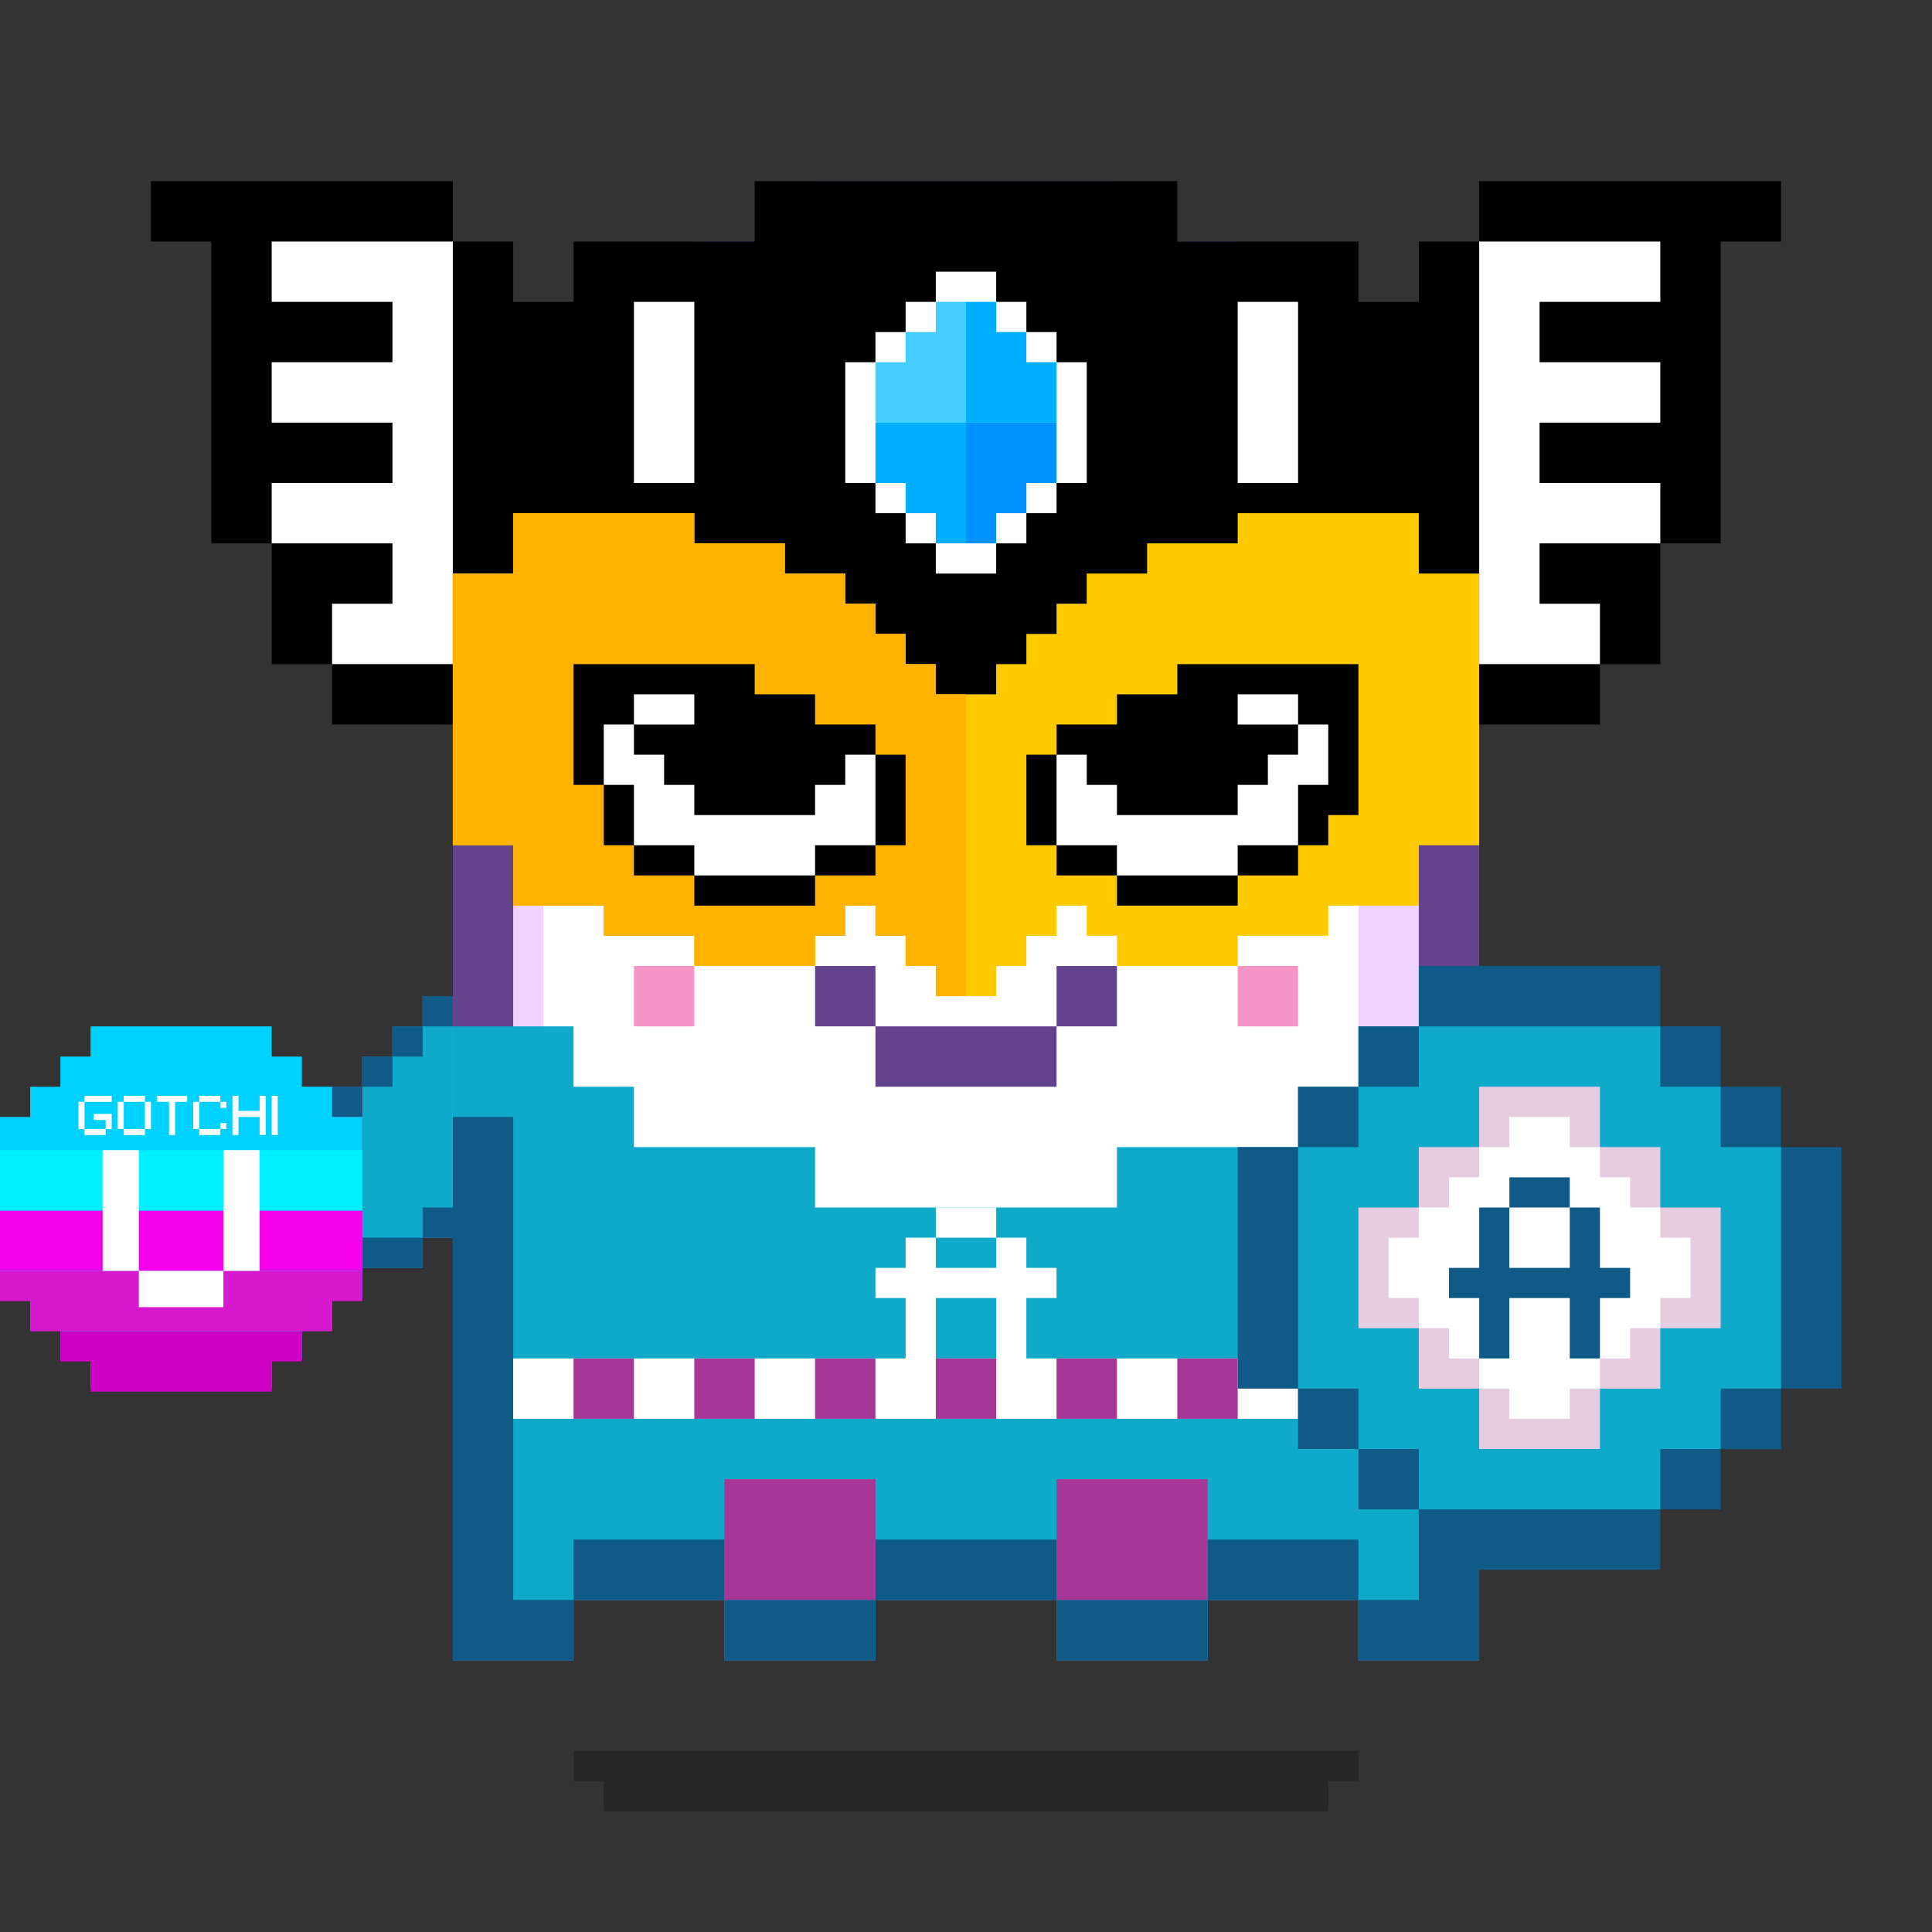 <svg xmlns="http://www.w3.org/2000/svg" viewBox="0 0 64 64"><rect x="0" y="0" width="64" height="64" fill="#333333" stroke="none"/><g class="gotchi-bg"><defs fill="#fff"><pattern id="a" patternUnits="userSpaceOnUse" width="4" height="4"><path d="M0 0h1v1H0zm2 2h1v1H2z"/></pattern><pattern id="b" patternUnits="userSpaceOnUse" x="0" y="0" width="2" height="2"><path d="M0 0h1v1H0z"/></pattern><pattern id="c" patternUnits="userSpaceOnUse" x="-2" y="0" width="8" height="1"><path d="M0 0h1v1H0zm2 0h1v1H2zm2 0h1v1H4z"/></pattern><pattern id="d" patternUnits="userSpaceOnUse" x="0" y="0" width="4" height="4"><path d="M0 0h1v1H0zm0 2h1v1H0zm1 0V1h1v1zm1 0h1v1H2zm0-1h1V0H2zm1 2h1v1H3z"/></pattern><pattern id="e" patternUnits="userSpaceOnUse" width="64" height="32"><path d="M4 4h1v1H4zm7 0h1v1h-1zm7 0h1v1h-1zm7 0h1v1h-1zm7 0h1v1h-1zm7 0h1v1h-1zm7 0h1v1h-1zm7 0h1v1h-1zm7 0h1v1h-1z"/><path fill="url(#a)" d="M0 8h64v7H0z"/><path fill="url(#b)" d="M0 16h64v1H0z"/><path fill="url(#c)" d="M0 18h64v1H0z"/><path fill="url(#b)" d="M22 18h15v1H22zM0 20h64v3H0z"/><path fill="url(#d)" d="M0 24h64v8H0z"/></pattern><mask id="f"><path fill="url(#e)" d="M0 0h64v32H0z"/></mask></defs><path fill="#fff" d="M0 0h64v32H0z"/><path fill="#dea8ff" class="gotchi-secondary" mask="url(#f)" d="M0 0h64v32H0z"/><path fill="#dea8ff" class="gotchi-secondary" d="M0 32h64v32H0z"/><path mask="url(#f)" fill="#fff" transform="matrix(1 0 0 -1 0 64)" d="M0 0h64v32H0z"/></g><style>.gotchi-primary{fill:#64438E;}.gotchi-secondary{fill:#EDD3FD;}.gotchi-cheek{fill:#F696C6;}.gotchi-eyeColor{fill:#64438E;}.gotchi-primary-mouth{fill:#64438E;}.gotchi-sleeves-up{display:none;}.gotchi-handsUp{display:none;}.gotchi-handsDownOpen{display:block;}.gotchi-handsDownClosed{display:none;}</style><g class="gotchi-body"><path d="M47 14v-2h-2v-2h-4V8h-4V6H27v2h-4v2h-4v2h-2v2h-2v41h4v-2h5v2h5v-2h6v2h5v-2h5v2h4V14z" class="gotchi-primary"/><path d="M45 14v-2h-4v-2h-4V8H27v2h-4v2h-4v2h-2v39h2v-2h5v2h5v-2h6v2h5v-2h5v2h2V14z" class="gotchi-secondary"/><path d="M18,49h2v-1h2v1h2v2h5v-2h2v-1h2v1h2v2h5v-2h2v-1h2v1h1V14h-4v-2h-4v-2h-5V9h-5v2h-4v2h-4v2h-1V49z" fill="#fff"/></g><path class="gotchi-cheek" d="M21 32v2h2v-2h-1zm21 0h-1v2h2v-2z"/><g class="gotchi-primary-mouth"><path d="M29 32h-2v2h2v-1z"/><path d="M33 34h-4v2h6v-2h-1z"/><path d="M36 32h-1v2h2v-2z"/></g><g class="gotchi-shadow"><path opacity=".25" d="M25 58H19v1h1v1h24V59h1V58h-1z" fill="#000"/></g>,<g class="gotchi-collateral"><g fill="#64438e"><path d="M29 17v-2h-1v4h1v-1z"/><path d="M29 14h1v1h-1zm0 5h1v1h-1z"/><path d="M30 20h1v1h-1z"/><path d="M31 21v1h2v-1h-1zm-1-8h1v1h-1zm4 6h1v1h-1zm0-5h1v1h-1z"/><path d="M33 13v-1h-2v1h1zm0 7h1v1h-1z"/><path d="M33 13h1v1h-1zm2 2v4h1v-4z"/></g><path d="M34 17h-2v4h1v-1h1v-1h1v-2z" fill="#c260ff"/><g fill="#dea8ff"><path d="M30 17h-1v2h1v1h1v1h1v-4h-1z"/><path d="M34 15v-1h-1v-1h-1v4h3v-2z"/></g><path d="M31 17h1v-4h-1v1h-1v1h-1v2h1z" fill="#edd3fd"/></g>
    <style>
        .gotchi-bg { display: none }
    </style>
<g class="gotchi-eyeColor"><path d="M28 22H27V21H26H25H24H23V22H22V23H21V24V25V26V27H22V28H23V29H24H25H26H27V28H28V27H29V26V25V24V23H28V22Z" /><path d="M42 23V22H41V21H40H39H38H37V22H36V23H35V24V25V26V27H36V28H37V29H38H39H40H41V28H42V27H43V26V25V24V23H42Z" /></g><g class="gotchi-wearable wearable-body"><svg x="7" y="31"><path d="M38 3v2h-2v2h-6v2H20V7h-6V5h-2V3H8v21h4v-2h5v2h5v-2h6v2h5v-2h5v2h4V3z" fill="#0fa9c9"/><g fill="#0f5a87"><path d="M42 6h-2v16h-2v2h4V6zM12 20h5v2h-5v-2z"/><path d="M33 20h5v2h-5v-2zm-16 2h5v2h-5v-2z"/><path d="M22,20h6v2h-6V20z"/><path d="M28 22h5v2h-5v-2zM8 24h4v-2h-2V6H8v18z"/></g><g fill="#fff"><path d="M27 14v-2h1v-1h-1v-1h-1v1h-2v-1h-1v1h-1v1h1v2H10v2h30v-2H27zm-1 0h-2v-2h2v2z"/><path d="M24 9h2v1h-2z"/></g><path d="M24 14v2h2v-2h-2zm-4 0v2h2v-2h-2zm-8 0v2h2v-2h-2zm20 0v2h2v-2h-2zm4 0v2h2v-2h-2zm-8 4v4h5v-4h-5zm-11 0v4h5v-4h-5zm1-2v-2h-2v2h2zm12 0v-2h-2v2h2z" fill="#a73796"/></svg></g><g class="gotchi-handsDownClosed"><g class="gotchi-primary"><path d="M19 42h1v1h-1zm1-6h1v1h-1z"/><path d="M21 37h1v1h-1zm5 3v4h1v-4zm-5 3h-1v1h2v-1z"/><path d="M24 44h-2v1h4v-1h-1zm1-5h-1v1h2v-1z"/><path d="M23 38h-1v1h2v-1z"/></g><g class="gotchi-secondary"><path d="M19 43h1v1h-1zm5 2h-2v1h4v-1h-1z"/><path d="M27 41v3h1v-3zm-6 3h-1v1h2v-1z"/><path d="M26 44h1v1h-1zm-7-3h-1v2h1v-1z"/></g><g class="gotchi-primary"><path d="M44 42h1v1h-1zm-1-6h1v1h-1z"/><path d="M42 37h1v1h-1z"/><path d="M42 39v-1h-2v1h1zm0 4v1h2v-1h-1z"/><path d="M40 44h-2v1h4v-1h-1z"/><path d="M38 42v-2h-1v4h1v-1z"/><path d="M40 40v-1h-2v1h1z"/></g><g class="gotchi-secondary"><path d="M42 44v1h2v-1h-1zm-5-2v-1h-1v3h1v-1z"/><path d="M40 45h-2v1h4v-1h-1z"/><path d="M37 44h1v1h-1zm7-1h1v1h-1z"/></g></g><g class="gotchi-handsDownOpen"><g class="gotchi-primary"><path d="M56 38v-1h-2v-1h-2v-1h-1v-1h-1v-1h-1v8h1v1h2v1h4v-1h1v-4z"/></g><g class="gotchi-secondary"><path d="M54 38v-1h-2v-1h-1v-1h-1v-1h-1v6h1v1h2v1h4v-4z" /></g><path d="M54,38v-1h-2v-1h-1v-1h-1v-1h-1v5h1v1h2v1h4v-3H54z" fill="#fff"/><g class="gotchi-primary"><path d="M8 38v-1h2v-1h2v-1h1v-1h1v-1h1v8h-1v1h-2v1H8v-1H7v-4z"/></g><g class="gotchi-secondary"><path d="M10 38v-1h2v-1h1v-1h1v-1h1v6h-1v1h-2v1H8v-4z" /></g><path d="M8,38v3h4v-1h2v-1h1v-5h-1v1h-1v1h-1v1h-2v1H8z" fill="#fff"/></g><g class="gotchi-handsUp"><g class="gotchi-secondary"><path d="M50,38h1v1h-1V38z"/><path d="M49 39h1v1h-1v-1zm2-2h1v1h-1v-1z"/><path d="M52,36h2v1h-2V36z"/><path d="M54,35h2v1h-2V35z"/></g><path d="M52,32v1h-2v1h-1v5h1v-1h1v-1h1v-1h2v-1h2v-3H52z" fill="#fff"/><g class="gotchi-primary"><path d="M49,33h1v1h-1V33z"/><path d="M50 32h2v1h-2v-1zm0 7h1v1h-1v-1z"/><path d="M49 40h1v1h-1v-1zm2-2h1v1h-1v-1z"/><path d="M52 37h2v1h-2v-1zm0-6h4v1h-4v-1z"/><path d="M56,32h1v4h-1V32z"/><path d="M54,36h2v1h-2V36z"/></g><g class="gotchi-secondary"><path d="M13,38h1v1h-1V38z"/><path d="M14 39h1v1h-1v-1zm-2-2h1v1h-1v-1z"/><path d="M10,36h2v1h-2V36z"/><path d="M8,35h2v1H8V35z"/></g><path d="M8,32v3h2v1h2v1h1v1h1v1h1v-5h-1v-1h-2v-1H8z" fill="#fff"/><g class="gotchi-primary"><path d="M14,33h1v1h-1V33z"/><path d="M12 32h2v1h-2v-1zm1 7h1v1h-1v-1z"/><path d="M14 40h1v1h-1v-1zm-2-2h1v1h-1v-1z"/><path d="M10 37h2v1h-2v-1zm-2-6h4v1H8v-1z"/><path d="M7,32h1v4H7V32z"/><path d="M8,36h2v1H8V36z"/></g></g><g class="gotchi-wearable wearable-head"><svg x="5" y="6"><path d="M6 18v-2H4v-4H2V2H0V0h10v2h2v2h2V2h6V0h14v2h6v2h2V2h2V0h10v2h-2v10h-2v4h-2v2z"/><path d="M4 2v2h4v2H4v2h4v2H4v2h4v2H6v2h4V2H4zm40 0v14h4v-2h-2v-2h4v-2h-4V8h4V6h-4V4h4V2h-6zm-8 2h2v6h-2V4zM16 4h2v6h-2V4zm14 2V5h-1V4h-1V3h-2v1h-1v1h-1v1h-1v4h1v1h1v1h1v1h2v-1h1v-1h1v-1h1V6z" fill="#fff"/><path d="M26,4v1h-1v1h-1v2h3V4H26z" fill="#46cdff"/><path d="M27,8v4h1v-1h1v-1h1V8H27z" fill="#0093ff"/><g fill="#00afff"><path d="M24,8v2h1v1h1v1h1V8H24z"/><path d="M29,6V5h-1V4h-1v4h3V6H29z"/></g><path d="M42 13v-2h-6v1h-3v1h-2v1h-1v1h-1v1h-1v1h-2v-1h-1v-1h-1v-1h-1v-1h-2v-1h-3v-1h-6v2h-2v9h2v2h3v1h3v1h4v-1h1v-1h1v1h1v1h1v1h2v-1h1v-1h1v-1h1v1h1v1h4v-1h3v-1h3v-2h2v-9h-2z" fill="#ffcb00"/><path d="M26,17v-1h-1v-1h-1v-1h-1v-1h-2v-1h-3v-1h-6v2h-2v9h2v2h3v1h3v1h4v-1h1v-1h1v1h1v1h1v1h1V17H26z" fill="#ffb300"/><path d="M24 18h-2v-1h-2v-1h-6v4h1v2h1v1h2v1h4v-1h2v-1h1v-3h-1zm10-2v1h-2v1h-2v1h-1v3h1v1h2v1h4v-1h2v-1h1v-1h1v-5z"/><g fill="#fff"><path d="M16 17h2v1h-2z"/><path d="M23 20h-1v1h-4v-1h-1v-1h-1v-1h-1v2h1v2h2v1h4v-1h2v-3h-1zm13-3h2v1h-2z"/><path d="M38 18v1h-1v1h-1v1h-4v-1h-1v-1h-1v3h2v1h4v-1h2v-2h1v-2z"/></g></svg></g>"><svg x="7" y="31"><g><g class="gotchi-sleeves gotchi-sleeves-left gotchi-sleeves-up"><path d="M49 1V0h-4v1h-2v1h-1v8h1V9h1V8h1V7h2V6h2V5h1V1z" fill="#0fa9c9"/><path d="M49 1V0h-4v7h2V6h2V5h1V1z" fill="#a73796"/><g fill="#0f5a87"><path d="M43,8h1v1h-1V8z"/><path d="M42 9h1v1h-1V9zm2-2h1v1h-1V7z"/><path d="M45,6h2v1h-2V6z"/><path d="M47 5h2v1h-2V5zm-2-5h4v1h-4V0z"/><path d="M49 1h1v4h-1V1zm-6 0h2v1h-2V1z"/><path d="M42,3h1V2h-1V3z"/></g></g><g class="gotchi-sleeves gotchi-sleeves-left gotchi-sleeves-down"><path d="M49 11v1h-4v-1h-2v-1h-1V2h1v1h1v1h1v1h2v1h2v1h1v4z" fill="#0fa9c9"/><path d="M49 11v1h-4V5h2v1h2v1h1v4z" fill="#a73796"/><g fill="#0f5a87"><path d="M43,3h1v1h-1V3z"/><path d="M42 2h1v1h-1V2zm2 2h1v1h-1V4z"/><path d="M45,5h2v1h-2V5z"/><path d="M47 6h2v1h-2V6zm-2 5h4v1h-4v-1z"/><path d="M49 7h1v4h-1V7zm-6 3h2v1h-2v-1z"/><path d="M42 10h1V9h-1v1z"/></g></g><g class="gotchi-sleeves gotchi-sleeves-right gotchi-sleeves-up"><path d="M1 1V0h4v1h2v1h1v8H7V9H6V8H5V7H3V6H1V5H0V1z" fill="#0fa9c9"/><path d="M1 1V0h4v7H3V6H1V5H0V1z" fill="#a73796"/><g fill="#0f5a87"><path d="M7,9H6V8h1V9z"/><path d="M8 10H7V9h1v1zM6 8H5V7h1v1z"/><path d="M5,7H3V6h2V7z"/><path d="M3 6H1V5h2v1zm2-5H1V0h4v1z"/><path d="M1 5H0V1h1v4zm6-3H5V1h2v1z"/><path d="M8,2H7v1h1V2z"/></g></g><g class="gotchi-sleeves gotchi-sleeves-right gotchi-sleeves-down"><path d="M1 11v1h4v-1h2v-1h1V2H7v1H6v1H5v1H3v1H1v1H0v4z" fill="#0fa9c9"/><path d="M1 11v1h4V5H3v1H1v1H0v4z" fill="#a73796"/><g fill="#0f5a87"><path d="M7,4H6V3h1V4z"/><path d="M8 3H7V2h1v1zM6 5H5V4h1v1z"/><path d="M5,6H3V5h2V6z"/><path d="M3 7H1V6h2v1zm2 5H1v-1h4v1z"/><path d="M1 11H0V7h1v4zm6 0H5v-1h2v1z"/><path d="M8,9H7v1h1V9z"/></g></g></g></svg><g class="gotchi-wearable wearable-hand wearable-hand-left"><svg x="0" y="34"><path d="M11 3V2h-1V1H9V0H3v1H2v1H1v1H0v6h1v1h1v1h1v1h6v-1h1v-1h1V9h1V3z" fill="#00d2ff"/><path d="M0,6.1v2h12v-2H0z" fill="#f500eb"/><path d="M0,4.1v2h12v-2H0z" fill="#00f0ff"/><path d="M0,8.1v1h1v1h10v-1h1v-1H0z" fill="#d719cd"/><path d="M2,10.1v1h1v1h6v-1h1v-1H2z" fill="#cd00c3"/><g fill="#fff"><path d="M4.6 8.1v1.2h2.8V8.1H4.6z"/><path d="M7.4 4.1v4h1.2v-4H7.4zm-2.8 0H3.4v4h1.2v-4zm-1.7-.5h.6v-.2h.2v-.5h-.6v.2h.4v.3h-.7v-.9h.9v-.2h-.9v.2h-.2v.9h.2v.2h.1zm1.9-1.1v-.2h-.7v.2h-.2v.9h.2v.2h.7v-.2H5v-.9h-.2zm0 .9h-.7v-.9h.7v.9zm4-1.1h-.2v.5h-.7v-.5h-.2v1.3h.2V3h.7v.6h.2V2.3zm.2 0h.2v1.3H9zm-1.7.2h.2v.2h-.2z"/><path d="M6.6 2.3v.2h-.2v.9h.2v.2h.7v-.2h.2v-.2h-.2v.2h-.7v-.9h.7v-.2h-.7zm-1.4 0v.2h.4v1.1h.2V2.5h.4v-.2h-1z"/></g></svg></g><g class="gotchi-wearable wearable-hand wearable-hand-right"><svg x="3" y="32"><g transform="scale(-1, 1) translate(-58, 0)"><path d="M18 6V4h-2V2h-2V0H6v2H4v2H2v2H0v8h2v2h2v2h2v2h8v-2h2v-2h2v-2h2V6z" fill="#0f5a87"/><path d="M16,6V4h-2V2H6v2H4v2H2v8h2v2h2v2h8v-2h2v-2h2V6H16z" fill="#0fa9c9"/><path d="M14 8V6h-2V4H8v2H6v2H4v4h2v2h2v2h4v-2h2v-2h2V8z" fill="#e6cce1"/><path d="M14 9V8h-1V7h-1V6h-1V5H9v1H8v1H7v1H6v1H5v2h1v1h1v1h1v1h1v1h2v-1h1v-1h1v-1h1v-1h1V9z" fill="#fff"/><g fill="#0f5a87"><path d="M9 7h2v1H9z"/><path d="M12 8h-1v2H9V8H8v2H7v1h1v2h1v-2h2v2h1v-2h1v-1h-1z"/></g></g></svg></g></svg>